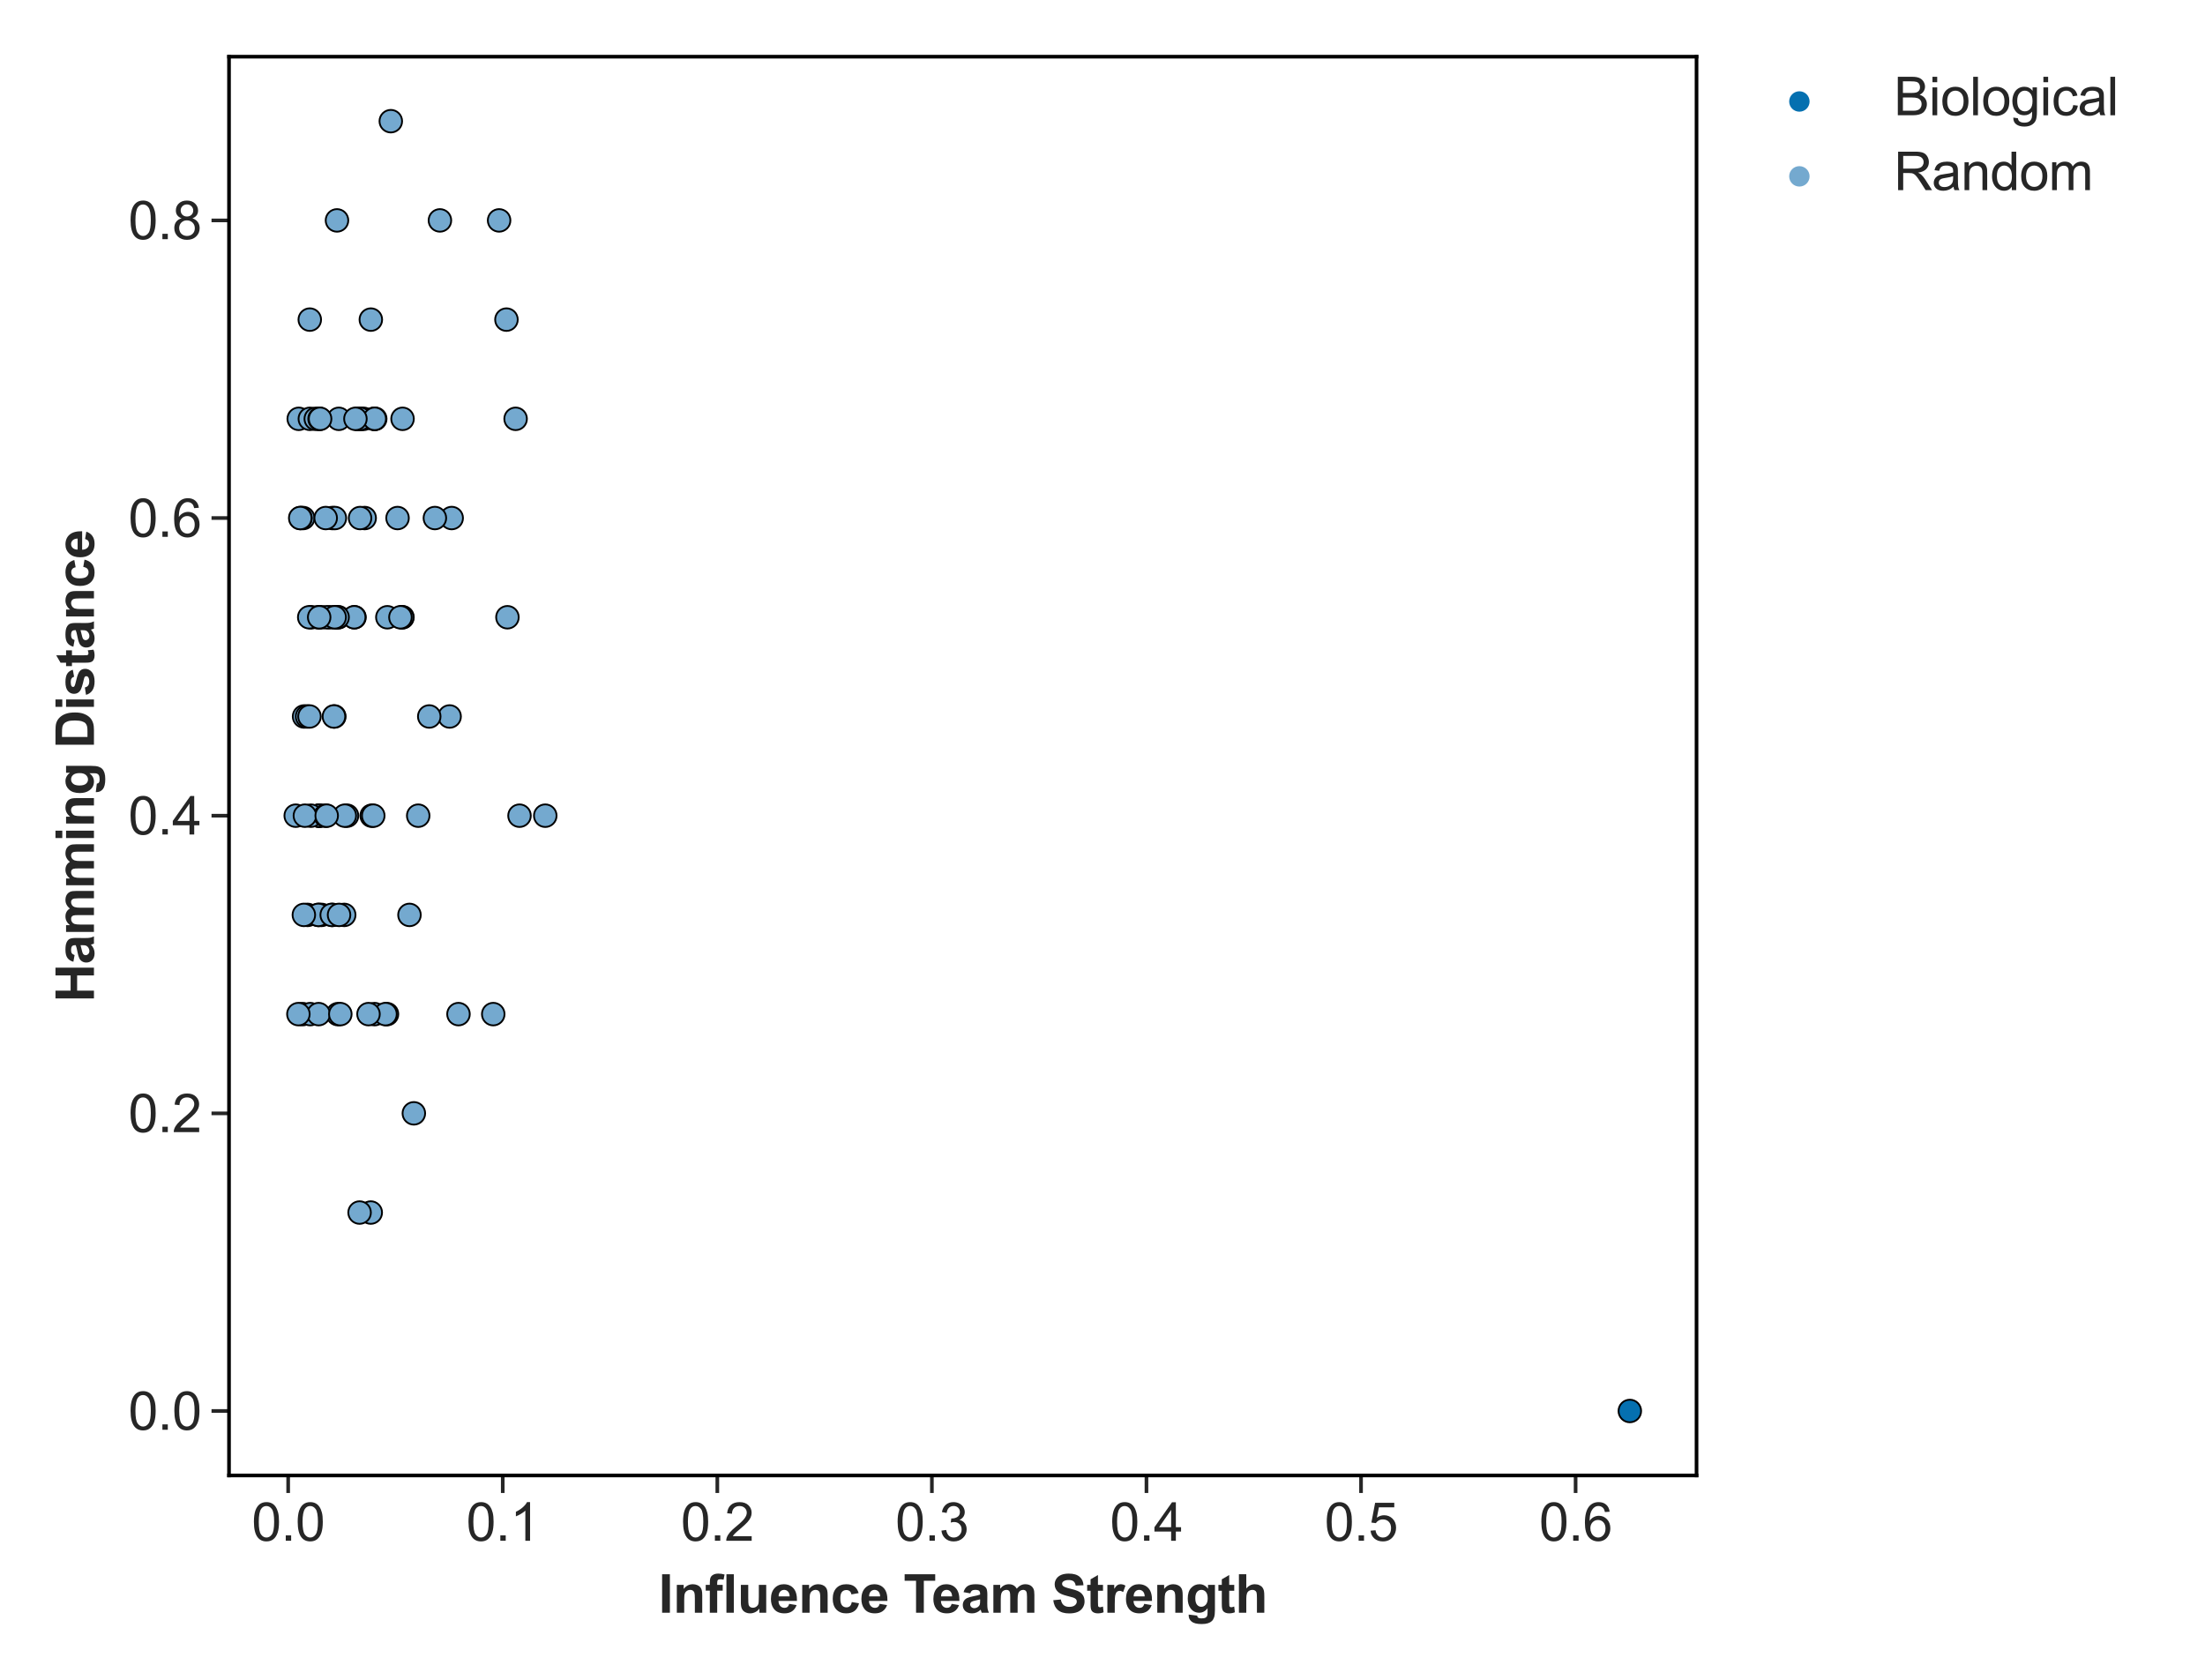 <?xml version="1.0" encoding="utf-8" standalone="no"?>
<!DOCTYPE svg PUBLIC "-//W3C//DTD SVG 1.1//EN"
  "http://www.w3.org/Graphics/SVG/1.1/DTD/svg11.dtd">
<svg xmlns:xlink="http://www.w3.org/1999/xlink" width="756pt" height="576pt" viewBox="0 0 756 576" xmlns="http://www.w3.org/2000/svg" version="1.1">
 <defs>
  <style type="text/css">*{stroke-linejoin: round; stroke-linecap: butt}</style>
 </defs>
 <g id="figure_1">
  <g id="patch_1">
   <path d="M 0 576 
L 756 576 
L 756 0 
L 0 0 
z
" style="fill: #ffffff"/>
  </g>
  <g id="axes_1">
   <g id="patch_2">
    <path d="M 78.52 505.94 
L 581.669 505.94 
L 581.669 19.44 
L 78.52 19.44 
z
" style="fill: #ffffff"/>
   </g>
   <g id="matplotlib.axis_1">
    <g id="xtick_1">
     <g id="line2d_1">
      <defs>
       <path id="mc5c3b933e1" d="M 0 0 
L 0 6 
" style="stroke: #262626; stroke-width: 1.25"/>
      </defs>
      <g>
       <use xlink:href="#mc5c3b933e1" x="98.801" y="505.94" style="fill: #262626; stroke: #262626; stroke-width: 1.25"/>
      </g>
     </g>
     <g id="text_1">
      <!-- 0.0 -->
      <g style="fill: #262626" transform="translate(86.291 528.324) scale(0.18 -0.18)">
       <defs>
        <path id="ArialMT-30" d="M 266 2259 
Q 266 3072 433 3567 
Q 600 4063 929 4331 
Q 1259 4600 1759 4600 
Q 2128 4600 2406 4451 
Q 2684 4303 2865 4023 
Q 3047 3744 3150 3342 
Q 3253 2941 3253 2259 
Q 3253 1453 3087 958 
Q 2922 463 2592 192 
Q 2263 -78 1759 -78 
Q 1097 -78 719 397 
Q 266 969 266 2259 
z
M 844 2259 
Q 844 1131 1108 757 
Q 1372 384 1759 384 
Q 2147 384 2411 759 
Q 2675 1134 2675 2259 
Q 2675 3391 2411 3762 
Q 2147 4134 1753 4134 
Q 1366 4134 1134 3806 
Q 844 3388 844 2259 
z
" transform="scale(0.016)"/>
        <path id="ArialMT-2e" d="M 581 0 
L 581 641 
L 1222 641 
L 1222 0 
L 581 0 
z
" transform="scale(0.016)"/>
       </defs>
       <use xlink:href="#ArialMT-30"/>
       <use xlink:href="#ArialMT-2e" x="55.615"/>
       <use xlink:href="#ArialMT-30" x="83.398"/>
      </g>
     </g>
    </g>
    <g id="xtick_2">
     <g id="line2d_2">
      <g>
       <use xlink:href="#mc5c3b933e1" x="172.369" y="505.94" style="fill: #262626; stroke: #262626; stroke-width: 1.25"/>
      </g>
     </g>
     <g id="text_2">
      <!-- 0.1 -->
      <g style="fill: #262626" transform="translate(159.859 528.324) scale(0.18 -0.18)">
       <defs>
        <path id="ArialMT-31" d="M 2384 0 
L 1822 0 
L 1822 3584 
Q 1619 3391 1289 3197 
Q 959 3003 697 2906 
L 697 3450 
Q 1169 3672 1522 3987 
Q 1875 4303 2022 4600 
L 2384 4600 
L 2384 0 
z
" transform="scale(0.016)"/>
       </defs>
       <use xlink:href="#ArialMT-30"/>
       <use xlink:href="#ArialMT-2e" x="55.615"/>
       <use xlink:href="#ArialMT-31" x="83.398"/>
      </g>
     </g>
    </g>
    <g id="xtick_3">
     <g id="line2d_3">
      <g>
       <use xlink:href="#mc5c3b933e1" x="245.937" y="505.94" style="fill: #262626; stroke: #262626; stroke-width: 1.25"/>
      </g>
     </g>
     <g id="text_3">
      <!-- 0.2 -->
      <g style="fill: #262626" transform="translate(233.427 528.324) scale(0.18 -0.18)">
       <defs>
        <path id="ArialMT-32" d="M 3222 541 
L 3222 0 
L 194 0 
Q 188 203 259 391 
Q 375 700 629 1000 
Q 884 1300 1366 1694 
Q 2113 2306 2375 2664 
Q 2638 3022 2638 3341 
Q 2638 3675 2398 3904 
Q 2159 4134 1775 4134 
Q 1369 4134 1125 3890 
Q 881 3647 878 3216 
L 300 3275 
Q 359 3922 746 4261 
Q 1134 4600 1788 4600 
Q 2447 4600 2831 4234 
Q 3216 3869 3216 3328 
Q 3216 3053 3103 2787 
Q 2991 2522 2730 2228 
Q 2469 1934 1863 1422 
Q 1356 997 1212 845 
Q 1069 694 975 541 
L 3222 541 
z
" transform="scale(0.016)"/>
       </defs>
       <use xlink:href="#ArialMT-30"/>
       <use xlink:href="#ArialMT-2e" x="55.615"/>
       <use xlink:href="#ArialMT-32" x="83.398"/>
      </g>
     </g>
    </g>
    <g id="xtick_4">
     <g id="line2d_4">
      <g>
       <use xlink:href="#mc5c3b933e1" x="319.504" y="505.94" style="fill: #262626; stroke: #262626; stroke-width: 1.25"/>
      </g>
     </g>
     <g id="text_4">
      <!-- 0.3 -->
      <g style="fill: #262626" transform="translate(306.994 528.324) scale(0.18 -0.18)">
       <defs>
        <path id="ArialMT-33" d="M 269 1209 
L 831 1284 
Q 928 806 1161 595 
Q 1394 384 1728 384 
Q 2125 384 2398 659 
Q 2672 934 2672 1341 
Q 2672 1728 2419 1979 
Q 2166 2231 1775 2231 
Q 1616 2231 1378 2169 
L 1441 2663 
Q 1497 2656 1531 2656 
Q 1891 2656 2178 2843 
Q 2466 3031 2466 3422 
Q 2466 3731 2256 3934 
Q 2047 4138 1716 4138 
Q 1388 4138 1169 3931 
Q 950 3725 888 3313 
L 325 3413 
Q 428 3978 793 4289 
Q 1159 4600 1703 4600 
Q 2078 4600 2393 4439 
Q 2709 4278 2876 4000 
Q 3044 3722 3044 3409 
Q 3044 3113 2884 2869 
Q 2725 2625 2413 2481 
Q 2819 2388 3044 2092 
Q 3269 1797 3269 1353 
Q 3269 753 2831 336 
Q 2394 -81 1725 -81 
Q 1122 -81 723 278 
Q 325 638 269 1209 
z
" transform="scale(0.016)"/>
       </defs>
       <use xlink:href="#ArialMT-30"/>
       <use xlink:href="#ArialMT-2e" x="55.615"/>
       <use xlink:href="#ArialMT-33" x="83.398"/>
      </g>
     </g>
    </g>
    <g id="xtick_5">
     <g id="line2d_5">
      <g>
       <use xlink:href="#mc5c3b933e1" x="393.072" y="505.94" style="fill: #262626; stroke: #262626; stroke-width: 1.25"/>
      </g>
     </g>
     <g id="text_5">
      <!-- 0.4 -->
      <g style="fill: #262626" transform="translate(380.562 528.324) scale(0.18 -0.18)">
       <defs>
        <path id="ArialMT-34" d="M 2069 0 
L 2069 1097 
L 81 1097 
L 81 1613 
L 2172 4581 
L 2631 4581 
L 2631 1613 
L 3250 1613 
L 3250 1097 
L 2631 1097 
L 2631 0 
L 2069 0 
z
M 2069 1613 
L 2069 3678 
L 634 1613 
L 2069 1613 
z
" transform="scale(0.016)"/>
       </defs>
       <use xlink:href="#ArialMT-30"/>
       <use xlink:href="#ArialMT-2e" x="55.615"/>
       <use xlink:href="#ArialMT-34" x="83.398"/>
      </g>
     </g>
    </g>
    <g id="xtick_6">
     <g id="line2d_6">
      <g>
       <use xlink:href="#mc5c3b933e1" x="466.64" y="505.94" style="fill: #262626; stroke: #262626; stroke-width: 1.25"/>
      </g>
     </g>
     <g id="text_6">
      <!-- 0.5 -->
      <g style="fill: #262626" transform="translate(454.13 528.324) scale(0.18 -0.18)">
       <defs>
        <path id="ArialMT-35" d="M 266 1200 
L 856 1250 
Q 922 819 1161 601 
Q 1400 384 1738 384 
Q 2144 384 2425 690 
Q 2706 997 2706 1503 
Q 2706 1984 2436 2262 
Q 2166 2541 1728 2541 
Q 1456 2541 1237 2417 
Q 1019 2294 894 2097 
L 366 2166 
L 809 4519 
L 3088 4519 
L 3088 3981 
L 1259 3981 
L 1013 2750 
Q 1425 3038 1878 3038 
Q 2478 3038 2890 2622 
Q 3303 2206 3303 1553 
Q 3303 931 2941 478 
Q 2500 -78 1738 -78 
Q 1113 -78 717 272 
Q 322 622 266 1200 
z
" transform="scale(0.016)"/>
       </defs>
       <use xlink:href="#ArialMT-30"/>
       <use xlink:href="#ArialMT-2e" x="55.615"/>
       <use xlink:href="#ArialMT-35" x="83.398"/>
      </g>
     </g>
    </g>
    <g id="xtick_7">
     <g id="line2d_7">
      <g>
       <use xlink:href="#mc5c3b933e1" x="540.207" y="505.94" style="fill: #262626; stroke: #262626; stroke-width: 1.25"/>
      </g>
     </g>
     <g id="text_7">
      <!-- 0.6 -->
      <g style="fill: #262626" transform="translate(527.697 528.324) scale(0.18 -0.18)">
       <defs>
        <path id="ArialMT-36" d="M 3184 3459 
L 2625 3416 
Q 2550 3747 2413 3897 
Q 2184 4138 1850 4138 
Q 1581 4138 1378 3988 
Q 1113 3794 959 3422 
Q 806 3050 800 2363 
Q 1003 2672 1297 2822 
Q 1591 2972 1913 2972 
Q 2475 2972 2870 2558 
Q 3266 2144 3266 1488 
Q 3266 1056 3080 686 
Q 2894 316 2569 119 
Q 2244 -78 1831 -78 
Q 1128 -78 684 439 
Q 241 956 241 2144 
Q 241 3472 731 4075 
Q 1159 4600 1884 4600 
Q 2425 4600 2770 4297 
Q 3116 3994 3184 3459 
z
M 888 1484 
Q 888 1194 1011 928 
Q 1134 663 1356 523 
Q 1578 384 1822 384 
Q 2178 384 2434 671 
Q 2691 959 2691 1453 
Q 2691 1928 2437 2201 
Q 2184 2475 1800 2475 
Q 1419 2475 1153 2201 
Q 888 1928 888 1484 
z
" transform="scale(0.016)"/>
       </defs>
       <use xlink:href="#ArialMT-30"/>
       <use xlink:href="#ArialMT-2e" x="55.615"/>
       <use xlink:href="#ArialMT-36" x="83.398"/>
      </g>
     </g>
    </g>
    <g id="text_8">
     <!-- Influence Team Strength -->
     <g style="fill: #262626" transform="translate(225.749 553.005) scale(0.18 -0.18)">
      <defs>
       <path id="Arial-BoldMT-49" d="M 438 0 
L 438 4581 
L 1363 4581 
L 1363 0 
L 438 0 
z
" transform="scale(0.016)"/>
       <path id="Arial-BoldMT-6e" d="M 3478 0 
L 2600 0 
L 2600 1694 
Q 2600 2231 2544 2389 
Q 2488 2547 2361 2634 
Q 2234 2722 2056 2722 
Q 1828 2722 1647 2597 
Q 1466 2472 1398 2265 
Q 1331 2059 1331 1503 
L 1331 0 
L 453 0 
L 453 3319 
L 1269 3319 
L 1269 2831 
Q 1703 3394 2363 3394 
Q 2653 3394 2893 3289 
Q 3134 3184 3257 3021 
Q 3381 2859 3429 2653 
Q 3478 2447 3478 2063 
L 3478 0 
z
" transform="scale(0.016)"/>
       <path id="Arial-BoldMT-66" d="M 75 3319 
L 563 3319 
L 563 3569 
Q 563 3988 652 4194 
Q 741 4400 980 4529 
Q 1219 4659 1584 4659 
Q 1959 4659 2319 4547 
L 2200 3934 
Q 1991 3984 1797 3984 
Q 1606 3984 1523 3895 
Q 1441 3806 1441 3553 
L 1441 3319 
L 2097 3319 
L 2097 2628 
L 1441 2628 
L 1441 0 
L 563 0 
L 563 2628 
L 75 2628 
L 75 3319 
z
" transform="scale(0.016)"/>
       <path id="Arial-BoldMT-6c" d="M 459 0 
L 459 4581 
L 1338 4581 
L 1338 0 
L 459 0 
z
" transform="scale(0.016)"/>
       <path id="Arial-BoldMT-75" d="M 2644 0 
L 2644 497 
Q 2463 231 2167 78 
Q 1872 -75 1544 -75 
Q 1209 -75 943 72 
Q 678 219 559 484 
Q 441 750 441 1219 
L 441 3319 
L 1319 3319 
L 1319 1794 
Q 1319 1094 1367 936 
Q 1416 778 1544 686 
Q 1672 594 1869 594 
Q 2094 594 2272 717 
Q 2450 841 2515 1023 
Q 2581 1206 2581 1919 
L 2581 3319 
L 3459 3319 
L 3459 0 
L 2644 0 
z
" transform="scale(0.016)"/>
       <path id="Arial-BoldMT-65" d="M 2381 1056 
L 3256 909 
Q 3088 428 2723 176 
Q 2359 -75 1813 -75 
Q 947 -75 531 491 
Q 203 944 203 1634 
Q 203 2459 634 2926 
Q 1066 3394 1725 3394 
Q 2466 3394 2894 2905 
Q 3322 2416 3303 1406 
L 1103 1406 
Q 1113 1016 1316 798 
Q 1519 581 1822 581 
Q 2028 581 2168 693 
Q 2309 806 2381 1056 
z
M 2431 1944 
Q 2422 2325 2234 2523 
Q 2047 2722 1778 2722 
Q 1491 2722 1303 2513 
Q 1116 2303 1119 1944 
L 2431 1944 
z
" transform="scale(0.016)"/>
       <path id="Arial-BoldMT-63" d="M 3353 2338 
L 2488 2181 
Q 2444 2441 2289 2572 
Q 2134 2703 1888 2703 
Q 1559 2703 1364 2476 
Q 1169 2250 1169 1719 
Q 1169 1128 1367 884 
Q 1566 641 1900 641 
Q 2150 641 2309 783 
Q 2469 925 2534 1272 
L 3397 1125 
Q 3263 531 2881 228 
Q 2500 -75 1859 -75 
Q 1131 -75 698 384 
Q 266 844 266 1656 
Q 266 2478 700 2936 
Q 1134 3394 1875 3394 
Q 2481 3394 2839 3133 
Q 3197 2872 3353 2338 
z
" transform="scale(0.016)"/>
       <path id="Arial-BoldMT-20" transform="scale(0.016)"/>
       <path id="Arial-BoldMT-54" d="M 1497 0 
L 1497 3806 
L 138 3806 
L 138 4581 
L 3778 4581 
L 3778 3806 
L 2422 3806 
L 2422 0 
L 1497 0 
z
" transform="scale(0.016)"/>
       <path id="Arial-BoldMT-61" d="M 1116 2306 
L 319 2450 
Q 453 2931 781 3162 
Q 1109 3394 1756 3394 
Q 2344 3394 2631 3255 
Q 2919 3116 3036 2902 
Q 3153 2688 3153 2116 
L 3144 1091 
Q 3144 653 3186 445 
Q 3228 238 3344 0 
L 2475 0 
Q 2441 88 2391 259 
Q 2369 338 2359 363 
Q 2134 144 1878 34 
Q 1622 -75 1331 -75 
Q 819 -75 523 203 
Q 228 481 228 906 
Q 228 1188 362 1408 
Q 497 1628 739 1745 
Q 981 1863 1438 1950 
Q 2053 2066 2291 2166 
L 2291 2253 
Q 2291 2506 2166 2614 
Q 2041 2722 1694 2722 
Q 1459 2722 1328 2630 
Q 1197 2538 1116 2306 
z
M 2291 1594 
Q 2122 1538 1756 1459 
Q 1391 1381 1278 1306 
Q 1106 1184 1106 997 
Q 1106 813 1243 678 
Q 1381 544 1594 544 
Q 1831 544 2047 700 
Q 2206 819 2256 991 
Q 2291 1103 2291 1419 
L 2291 1594 
z
" transform="scale(0.016)"/>
       <path id="Arial-BoldMT-6d" d="M 394 3319 
L 1203 3319 
L 1203 2866 
Q 1638 3394 2238 3394 
Q 2556 3394 2790 3262 
Q 3025 3131 3175 2866 
Q 3394 3131 3647 3262 
Q 3900 3394 4188 3394 
Q 4553 3394 4806 3245 
Q 5059 3097 5184 2809 
Q 5275 2597 5275 2122 
L 5275 0 
L 4397 0 
L 4397 1897 
Q 4397 2391 4306 2534 
Q 4184 2722 3931 2722 
Q 3747 2722 3584 2609 
Q 3422 2497 3350 2280 
Q 3278 2063 3278 1594 
L 3278 0 
L 2400 0 
L 2400 1819 
Q 2400 2303 2353 2443 
Q 2306 2584 2207 2653 
Q 2109 2722 1941 2722 
Q 1738 2722 1575 2612 
Q 1413 2503 1342 2297 
Q 1272 2091 1272 1613 
L 1272 0 
L 394 0 
L 394 3319 
z
" transform="scale(0.016)"/>
       <path id="Arial-BoldMT-53" d="M 231 1491 
L 1131 1578 
Q 1213 1125 1461 912 
Q 1709 700 2131 700 
Q 2578 700 2804 889 
Q 3031 1078 3031 1331 
Q 3031 1494 2936 1608 
Q 2841 1722 2603 1806 
Q 2441 1863 1863 2006 
Q 1119 2191 819 2459 
Q 397 2838 397 3381 
Q 397 3731 595 4036 
Q 794 4341 1167 4500 
Q 1541 4659 2069 4659 
Q 2931 4659 3367 4281 
Q 3803 3903 3825 3272 
L 2900 3231 
Q 2841 3584 2645 3739 
Q 2450 3894 2059 3894 
Q 1656 3894 1428 3728 
Q 1281 3622 1281 3444 
Q 1281 3281 1419 3166 
Q 1594 3019 2269 2859 
Q 2944 2700 3267 2529 
Q 3591 2359 3773 2064 
Q 3956 1769 3956 1334 
Q 3956 941 3737 597 
Q 3519 253 3119 86 
Q 2719 -81 2122 -81 
Q 1253 -81 787 320 
Q 322 722 231 1491 
z
" transform="scale(0.016)"/>
       <path id="Arial-BoldMT-74" d="M 1981 3319 
L 1981 2619 
L 1381 2619 
L 1381 1281 
Q 1381 875 1398 808 
Q 1416 741 1477 697 
Q 1538 653 1625 653 
Q 1747 653 1978 738 
L 2053 56 
Q 1747 -75 1359 -75 
Q 1122 -75 931 4 
Q 741 84 652 211 
Q 563 338 528 553 
Q 500 706 500 1172 
L 500 2619 
L 97 2619 
L 97 3319 
L 500 3319 
L 500 3978 
L 1381 4491 
L 1381 3319 
L 1981 3319 
z
" transform="scale(0.016)"/>
       <path id="Arial-BoldMT-72" d="M 1300 0 
L 422 0 
L 422 3319 
L 1238 3319 
L 1238 2847 
Q 1447 3181 1614 3287 
Q 1781 3394 1994 3394 
Q 2294 3394 2572 3228 
L 2300 2463 
Q 2078 2606 1888 2606 
Q 1703 2606 1575 2504 
Q 1447 2403 1373 2137 
Q 1300 1872 1300 1025 
L 1300 0 
z
" transform="scale(0.016)"/>
       <path id="Arial-BoldMT-67" d="M 378 -219 
L 1381 -341 
Q 1406 -516 1497 -581 
Q 1622 -675 1891 -675 
Q 2234 -675 2406 -572 
Q 2522 -503 2581 -350 
Q 2622 -241 2622 53 
L 2622 538 
Q 2228 0 1628 0 
Q 959 0 569 566 
Q 263 1013 263 1678 
Q 263 2513 664 2953 
Q 1066 3394 1663 3394 
Q 2278 3394 2678 2853 
L 2678 3319 
L 3500 3319 
L 3500 341 
Q 3500 -247 3403 -537 
Q 3306 -828 3131 -993 
Q 2956 -1159 2664 -1253 
Q 2372 -1347 1925 -1347 
Q 1081 -1347 728 -1058 
Q 375 -769 375 -325 
Q 375 -281 378 -219 
z
M 1163 1728 
Q 1163 1200 1367 954 
Q 1572 709 1872 709 
Q 2194 709 2416 961 
Q 2638 1213 2638 1706 
Q 2638 2222 2425 2472 
Q 2213 2722 1888 2722 
Q 1572 2722 1367 2476 
Q 1163 2231 1163 1728 
z
" transform="scale(0.016)"/>
       <path id="Arial-BoldMT-68" d="M 1334 4581 
L 1334 2897 
Q 1759 3394 2350 3394 
Q 2653 3394 2897 3281 
Q 3141 3169 3264 2994 
Q 3388 2819 3433 2606 
Q 3478 2394 3478 1947 
L 3478 0 
L 2600 0 
L 2600 1753 
Q 2600 2275 2550 2415 
Q 2500 2556 2373 2639 
Q 2247 2722 2056 2722 
Q 1838 2722 1666 2615 
Q 1494 2509 1414 2295 
Q 1334 2081 1334 1663 
L 1334 0 
L 456 0 
L 456 4581 
L 1334 4581 
z
" transform="scale(0.016)"/>
      </defs>
      <use xlink:href="#Arial-BoldMT-49"/>
      <use xlink:href="#Arial-BoldMT-6e" x="27.783"/>
      <use xlink:href="#Arial-BoldMT-66" x="88.867"/>
      <use xlink:href="#Arial-BoldMT-6c" x="122.168"/>
      <use xlink:href="#Arial-BoldMT-75" x="149.951"/>
      <use xlink:href="#Arial-BoldMT-65" x="211.035"/>
      <use xlink:href="#Arial-BoldMT-6e" x="266.65"/>
      <use xlink:href="#Arial-BoldMT-63" x="327.734"/>
      <use xlink:href="#Arial-BoldMT-65" x="383.35"/>
      <use xlink:href="#Arial-BoldMT-20" x="438.965"/>
      <use xlink:href="#Arial-BoldMT-54" x="466.748"/>
      <use xlink:href="#Arial-BoldMT-65" x="520.457"/>
      <use xlink:href="#Arial-BoldMT-61" x="576.072"/>
      <use xlink:href="#Arial-BoldMT-6d" x="631.688"/>
      <use xlink:href="#Arial-BoldMT-20" x="720.604"/>
      <use xlink:href="#Arial-BoldMT-53" x="748.387"/>
      <use xlink:href="#Arial-BoldMT-74" x="815.086"/>
      <use xlink:href="#Arial-BoldMT-72" x="848.387"/>
      <use xlink:href="#Arial-BoldMT-65" x="887.303"/>
      <use xlink:href="#Arial-BoldMT-6e" x="942.918"/>
      <use xlink:href="#Arial-BoldMT-67" x="1004.002"/>
      <use xlink:href="#Arial-BoldMT-74" x="1065.086"/>
      <use xlink:href="#Arial-BoldMT-68" x="1098.387"/>
     </g>
    </g>
   </g>
   <g id="matplotlib.axis_2">
    <g id="ytick_1">
     <g id="line2d_8">
      <defs>
       <path id="md17a5a8f9d" d="M 0 0 
L -6 0 
" style="stroke: #262626; stroke-width: 1.25"/>
      </defs>
      <g>
       <use xlink:href="#md17a5a8f9d" x="78.52" y="483.826" style="fill: #262626; stroke: #262626; stroke-width: 1.25"/>
      </g>
     </g>
     <g id="text_9">
      <!-- 0.0 -->
      <g style="fill: #262626" transform="translate(44 490.268) scale(0.18 -0.18)">
       <use xlink:href="#ArialMT-30"/>
       <use xlink:href="#ArialMT-2e" x="55.615"/>
       <use xlink:href="#ArialMT-30" x="83.398"/>
      </g>
     </g>
    </g>
    <g id="ytick_2">
     <g id="line2d_9">
      <g>
       <use xlink:href="#md17a5a8f9d" x="78.52" y="381.763" style="fill: #262626; stroke: #262626; stroke-width: 1.25"/>
      </g>
     </g>
     <g id="text_10">
      <!-- 0.2 -->
      <g style="fill: #262626" transform="translate(44 388.205) scale(0.18 -0.18)">
       <use xlink:href="#ArialMT-30"/>
       <use xlink:href="#ArialMT-2e" x="55.615"/>
       <use xlink:href="#ArialMT-32" x="83.398"/>
      </g>
     </g>
    </g>
    <g id="ytick_3">
     <g id="line2d_10">
      <g>
       <use xlink:href="#md17a5a8f9d" x="78.52" y="279.7" style="fill: #262626; stroke: #262626; stroke-width: 1.25"/>
      </g>
     </g>
     <g id="text_11">
      <!-- 0.4 -->
      <g style="fill: #262626" transform="translate(44 286.143) scale(0.18 -0.18)">
       <use xlink:href="#ArialMT-30"/>
       <use xlink:href="#ArialMT-2e" x="55.615"/>
       <use xlink:href="#ArialMT-34" x="83.398"/>
      </g>
     </g>
    </g>
    <g id="ytick_4">
     <g id="line2d_11">
      <g>
       <use xlink:href="#md17a5a8f9d" x="78.52" y="177.638" style="fill: #262626; stroke: #262626; stroke-width: 1.25"/>
      </g>
     </g>
     <g id="text_12">
      <!-- 0.6 -->
      <g style="fill: #262626" transform="translate(44 184.08) scale(0.18 -0.18)">
       <use xlink:href="#ArialMT-30"/>
       <use xlink:href="#ArialMT-2e" x="55.615"/>
       <use xlink:href="#ArialMT-36" x="83.398"/>
      </g>
     </g>
    </g>
    <g id="ytick_5">
     <g id="line2d_12">
      <g>
       <use xlink:href="#md17a5a8f9d" x="78.52" y="75.575" style="fill: #262626; stroke: #262626; stroke-width: 1.25"/>
      </g>
     </g>
     <g id="text_13">
      <!-- 0.8 -->
      <g style="fill: #262626" transform="translate(44 82.017) scale(0.18 -0.18)">
       <defs>
        <path id="ArialMT-38" d="M 1131 2484 
Q 781 2613 612 2850 
Q 444 3088 444 3419 
Q 444 3919 803 4259 
Q 1163 4600 1759 4600 
Q 2359 4600 2725 4251 
Q 3091 3903 3091 3403 
Q 3091 3084 2923 2848 
Q 2756 2613 2416 2484 
Q 2838 2347 3058 2040 
Q 3278 1734 3278 1309 
Q 3278 722 2862 322 
Q 2447 -78 1769 -78 
Q 1091 -78 675 323 
Q 259 725 259 1325 
Q 259 1772 486 2073 
Q 713 2375 1131 2484 
z
M 1019 3438 
Q 1019 3113 1228 2906 
Q 1438 2700 1772 2700 
Q 2097 2700 2305 2904 
Q 2513 3109 2513 3406 
Q 2513 3716 2298 3927 
Q 2084 4138 1766 4138 
Q 1444 4138 1231 3931 
Q 1019 3725 1019 3438 
z
M 838 1322 
Q 838 1081 952 856 
Q 1066 631 1291 507 
Q 1516 384 1775 384 
Q 2178 384 2440 643 
Q 2703 903 2703 1303 
Q 2703 1709 2433 1975 
Q 2163 2241 1756 2241 
Q 1359 2241 1098 1978 
Q 838 1716 838 1322 
z
" transform="scale(0.016)"/>
       </defs>
       <use xlink:href="#ArialMT-30"/>
       <use xlink:href="#ArialMT-2e" x="55.615"/>
       <use xlink:href="#ArialMT-38" x="83.398"/>
      </g>
     </g>
    </g>
    <g id="text_14">
     <!-- Hamming Distance -->
     <g style="fill: #262626" transform="translate(32.212 343.708) rotate(-90) scale(0.18 -0.18)">
      <defs>
       <path id="Arial-BoldMT-48" d="M 469 0 
L 469 4581 
L 1394 4581 
L 1394 2778 
L 3206 2778 
L 3206 4581 
L 4131 4581 
L 4131 0 
L 3206 0 
L 3206 2003 
L 1394 2003 
L 1394 0 
L 469 0 
z
" transform="scale(0.016)"/>
       <path id="Arial-BoldMT-69" d="M 459 3769 
L 459 4581 
L 1338 4581 
L 1338 3769 
L 459 3769 
z
M 459 0 
L 459 3319 
L 1338 3319 
L 1338 0 
L 459 0 
z
" transform="scale(0.016)"/>
       <path id="Arial-BoldMT-44" d="M 463 4581 
L 2153 4581 
Q 2725 4581 3025 4494 
Q 3428 4375 3715 4072 
Q 4003 3769 4153 3330 
Q 4303 2891 4303 2247 
Q 4303 1681 4163 1272 
Q 3991 772 3672 463 
Q 3431 228 3022 97 
Q 2716 0 2203 0 
L 463 0 
L 463 4581 
z
M 1388 3806 
L 1388 772 
L 2078 772 
Q 2466 772 2638 816 
Q 2863 872 3011 1006 
Q 3159 1141 3253 1448 
Q 3347 1756 3347 2288 
Q 3347 2819 3253 3103 
Q 3159 3388 2990 3547 
Q 2822 3706 2563 3763 
Q 2369 3806 1803 3806 
L 1388 3806 
z
" transform="scale(0.016)"/>
       <path id="Arial-BoldMT-73" d="M 150 947 
L 1031 1081 
Q 1088 825 1259 692 
Q 1431 559 1741 559 
Q 2081 559 2253 684 
Q 2369 772 2369 919 
Q 2369 1019 2306 1084 
Q 2241 1147 2013 1200 
Q 950 1434 666 1628 
Q 272 1897 272 2375 
Q 272 2806 612 3100 
Q 953 3394 1669 3394 
Q 2350 3394 2681 3172 
Q 3013 2950 3138 2516 
L 2309 2363 
Q 2256 2556 2107 2659 
Q 1959 2763 1684 2763 
Q 1338 2763 1188 2666 
Q 1088 2597 1088 2488 
Q 1088 2394 1175 2328 
Q 1294 2241 1995 2081 
Q 2697 1922 2975 1691 
Q 3250 1456 3250 1038 
Q 3250 581 2869 253 
Q 2488 -75 1741 -75 
Q 1063 -75 667 200 
Q 272 475 150 947 
z
" transform="scale(0.016)"/>
      </defs>
      <use xlink:href="#Arial-BoldMT-48"/>
      <use xlink:href="#Arial-BoldMT-61" x="72.217"/>
      <use xlink:href="#Arial-BoldMT-6d" x="127.832"/>
      <use xlink:href="#Arial-BoldMT-6d" x="216.748"/>
      <use xlink:href="#Arial-BoldMT-69" x="305.664"/>
      <use xlink:href="#Arial-BoldMT-6e" x="333.447"/>
      <use xlink:href="#Arial-BoldMT-67" x="394.531"/>
      <use xlink:href="#Arial-BoldMT-20" x="455.615"/>
      <use xlink:href="#Arial-BoldMT-44" x="483.398"/>
      <use xlink:href="#Arial-BoldMT-69" x="555.615"/>
      <use xlink:href="#Arial-BoldMT-73" x="583.398"/>
      <use xlink:href="#Arial-BoldMT-74" x="639.014"/>
      <use xlink:href="#Arial-BoldMT-61" x="672.314"/>
      <use xlink:href="#Arial-BoldMT-6e" x="727.93"/>
      <use xlink:href="#Arial-BoldMT-63" x="789.014"/>
      <use xlink:href="#Arial-BoldMT-65" x="844.629"/>
     </g>
    </g>
   </g>
   <g id="PathCollection_1">
    <defs>
     <path id="C0_0_aa58e47de7" d="M 0 3.873 
C 1.027 3.873 2.012 3.465 2.739 2.739 
C 3.465 2.012 3.873 1.027 3.873 -0 
C 3.873 -1.027 3.465 -2.012 2.739 -2.739 
C 2.012 -3.465 1.027 -3.873 0 -3.873 
C -1.027 -3.873 -2.012 -3.465 -2.739 -2.739 
C -3.465 -2.012 -3.873 -1.027 -3.873 0 
C -3.873 1.027 -3.465 2.012 -2.739 2.739 
C -2.012 3.465 -1.027 3.873 0 3.873 
z
"/>
    </defs>
    <g clip-path="url(#p44a304eb16)">
     <use xlink:href="#C0_0_aa58e47de7" x="558.799" y="483.826" style="fill: #0570b0; stroke: #000000; stroke-width: 0.62"/>
    </g>
    <g clip-path="url(#p44a304eb16)">
     <use xlink:href="#C0_0_aa58e47de7" x="105.463" y="313.721" style="fill: #74a9cf; stroke: #000000; stroke-width: 0.62"/>
    </g>
    <g clip-path="url(#p44a304eb16)">
     <use xlink:href="#C0_0_aa58e47de7" x="123.769" y="143.617" style="fill: #74a9cf; stroke: #000000; stroke-width: 0.62"/>
    </g>
    <g clip-path="url(#p44a304eb16)">
     <use xlink:href="#C0_0_aa58e47de7" x="171.122" y="75.575" style="fill: #74a9cf; stroke: #000000; stroke-width: 0.62"/>
    </g>
    <g clip-path="url(#p44a304eb16)">
     <use xlink:href="#C0_0_aa58e47de7" x="127.114" y="415.784" style="fill: #74a9cf; stroke: #000000; stroke-width: 0.62"/>
    </g>
    <g clip-path="url(#p44a304eb16)">
     <use xlink:href="#C0_0_aa58e47de7" x="118.014" y="313.721" style="fill: #74a9cf; stroke: #000000; stroke-width: 0.62"/>
    </g>
    <g clip-path="url(#p44a304eb16)">
     <use xlink:href="#C0_0_aa58e47de7" x="176.782" y="143.617" style="fill: #74a9cf; stroke: #000000; stroke-width: 0.62"/>
    </g>
    <g clip-path="url(#p44a304eb16)">
     <use xlink:href="#C0_0_aa58e47de7" x="110.158" y="211.659" style="fill: #74a9cf; stroke: #000000; stroke-width: 0.62"/>
    </g>
    <g clip-path="url(#p44a304eb16)">
     <use xlink:href="#C0_0_aa58e47de7" x="115.539" y="75.575" style="fill: #74a9cf; stroke: #000000; stroke-width: 0.62"/>
    </g>
    <g clip-path="url(#p44a304eb16)">
     <use xlink:href="#C0_0_aa58e47de7" x="123.286" y="415.784" style="fill: #74a9cf; stroke: #000000; stroke-width: 0.62"/>
    </g>
    <g clip-path="url(#p44a304eb16)">
     <use xlink:href="#C0_0_aa58e47de7" x="114.636" y="245.68" style="fill: #74a9cf; stroke: #000000; stroke-width: 0.62"/>
    </g>
    <g clip-path="url(#p44a304eb16)">
     <use xlink:href="#C0_0_aa58e47de7" x="103.942" y="177.638" style="fill: #74a9cf; stroke: #000000; stroke-width: 0.62"/>
    </g>
    <g clip-path="url(#p44a304eb16)">
     <use xlink:href="#C0_0_aa58e47de7" x="128.416" y="347.742" style="fill: #74a9cf; stroke: #000000; stroke-width: 0.62"/>
    </g>
    <g clip-path="url(#p44a304eb16)">
     <use xlink:href="#C0_0_aa58e47de7" x="113.212" y="211.659" style="fill: #74a9cf; stroke: #000000; stroke-width: 0.62"/>
    </g>
    <g clip-path="url(#p44a304eb16)">
     <use xlink:href="#C0_0_aa58e47de7" x="113.997" y="313.721" style="fill: #74a9cf; stroke: #000000; stroke-width: 0.62"/>
    </g>
    <g clip-path="url(#p44a304eb16)">
     <use xlink:href="#C0_0_aa58e47de7" x="128.155" y="143.617" style="fill: #74a9cf; stroke: #000000; stroke-width: 0.62"/>
    </g>
    <g clip-path="url(#p44a304eb16)">
     <use xlink:href="#C0_0_aa58e47de7" x="116.161" y="143.617" style="fill: #74a9cf; stroke: #000000; stroke-width: 0.62"/>
    </g>
    <g clip-path="url(#p44a304eb16)">
     <use xlink:href="#C0_0_aa58e47de7" x="116.013" y="211.659" style="fill: #74a9cf; stroke: #000000; stroke-width: 0.62"/>
    </g>
    <g clip-path="url(#p44a304eb16)">
     <use xlink:href="#C0_0_aa58e47de7" x="173.977" y="211.659" style="fill: #74a9cf; stroke: #000000; stroke-width: 0.62"/>
    </g>
    <g clip-path="url(#p44a304eb16)">
     <use xlink:href="#C0_0_aa58e47de7" x="122.701" y="143.617" style="fill: #74a9cf; stroke: #000000; stroke-width: 0.62"/>
    </g>
    <g clip-path="url(#p44a304eb16)">
     <use xlink:href="#C0_0_aa58e47de7" x="114.493" y="245.68" style="fill: #74a9cf; stroke: #000000; stroke-width: 0.62"/>
    </g>
    <g clip-path="url(#p44a304eb16)">
     <use xlink:href="#C0_0_aa58e47de7" x="115.847" y="347.742" style="fill: #74a9cf; stroke: #000000; stroke-width: 0.62"/>
    </g>
    <g clip-path="url(#p44a304eb16)">
     <use xlink:href="#C0_0_aa58e47de7" x="178.118" y="279.7" style="fill: #74a9cf; stroke: #000000; stroke-width: 0.62"/>
    </g>
    <g clip-path="url(#p44a304eb16)">
     <use xlink:href="#C0_0_aa58e47de7" x="102.424" y="143.617" style="fill: #74a9cf; stroke: #000000; stroke-width: 0.62"/>
    </g>
    <g clip-path="url(#p44a304eb16)">
     <use xlink:href="#C0_0_aa58e47de7" x="106.232" y="143.617" style="fill: #74a9cf; stroke: #000000; stroke-width: 0.62"/>
    </g>
    <g clip-path="url(#p44a304eb16)">
     <use xlink:href="#C0_0_aa58e47de7" x="106.21" y="109.596" style="fill: #74a9cf; stroke: #000000; stroke-width: 0.62"/>
    </g>
    <g clip-path="url(#p44a304eb16)">
     <use xlink:href="#C0_0_aa58e47de7" x="103.048" y="177.638" style="fill: #74a9cf; stroke: #000000; stroke-width: 0.62"/>
    </g>
    <g clip-path="url(#p44a304eb16)">
     <use xlink:href="#C0_0_aa58e47de7" x="127.431" y="279.7" style="fill: #74a9cf; stroke: #000000; stroke-width: 0.62"/>
    </g>
    <g clip-path="url(#p44a304eb16)">
     <use xlink:href="#C0_0_aa58e47de7" x="137.99" y="211.659" style="fill: #74a9cf; stroke: #000000; stroke-width: 0.62"/>
    </g>
    <g clip-path="url(#p44a304eb16)">
     <use xlink:href="#C0_0_aa58e47de7" x="124.653" y="143.617" style="fill: #74a9cf; stroke: #000000; stroke-width: 0.62"/>
    </g>
    <g clip-path="url(#p44a304eb16)">
     <use xlink:href="#C0_0_aa58e47de7" x="121.552" y="211.659" style="fill: #74a9cf; stroke: #000000; stroke-width: 0.62"/>
    </g>
    <g clip-path="url(#p44a304eb16)">
     <use xlink:href="#C0_0_aa58e47de7" x="102.935" y="177.638" style="fill: #74a9cf; stroke: #000000; stroke-width: 0.62"/>
    </g>
    <g clip-path="url(#p44a304eb16)">
     <use xlink:href="#C0_0_aa58e47de7" x="140.389" y="313.721" style="fill: #74a9cf; stroke: #000000; stroke-width: 0.62"/>
    </g>
    <g clip-path="url(#p44a304eb16)">
     <use xlink:href="#C0_0_aa58e47de7" x="121.429" y="211.659" style="fill: #74a9cf; stroke: #000000; stroke-width: 0.62"/>
    </g>
    <g clip-path="url(#p44a304eb16)">
     <use xlink:href="#C0_0_aa58e47de7" x="125.037" y="177.638" style="fill: #74a9cf; stroke: #000000; stroke-width: 0.62"/>
    </g>
    <g clip-path="url(#p44a304eb16)">
     <use xlink:href="#C0_0_aa58e47de7" x="114.907" y="211.659" style="fill: #74a9cf; stroke: #000000; stroke-width: 0.62"/>
    </g>
    <g clip-path="url(#p44a304eb16)">
     <use xlink:href="#C0_0_aa58e47de7" x="154.861" y="177.638" style="fill: #74a9cf; stroke: #000000; stroke-width: 0.62"/>
    </g>
    <g clip-path="url(#p44a304eb16)">
     <use xlink:href="#C0_0_aa58e47de7" x="106.76" y="211.659" style="fill: #74a9cf; stroke: #000000; stroke-width: 0.62"/>
    </g>
    <g clip-path="url(#p44a304eb16)">
     <use xlink:href="#C0_0_aa58e47de7" x="103.74" y="347.742" style="fill: #74a9cf; stroke: #000000; stroke-width: 0.62"/>
    </g>
    <g clip-path="url(#p44a304eb16)">
     <use xlink:href="#C0_0_aa58e47de7" x="154.155" y="245.68" style="fill: #74a9cf; stroke: #000000; stroke-width: 0.62"/>
    </g>
    <g clip-path="url(#p44a304eb16)">
     <use xlink:href="#C0_0_aa58e47de7" x="147.174" y="245.68" style="fill: #74a9cf; stroke: #000000; stroke-width: 0.62"/>
    </g>
    <g clip-path="url(#p44a304eb16)">
     <use xlink:href="#C0_0_aa58e47de7" x="109.633" y="279.7" style="fill: #74a9cf; stroke: #000000; stroke-width: 0.62"/>
    </g>
    <g clip-path="url(#p44a304eb16)">
     <use xlink:href="#C0_0_aa58e47de7" x="173.64" y="109.596" style="fill: #74a9cf; stroke: #000000; stroke-width: 0.62"/>
    </g>
    <g clip-path="url(#p44a304eb16)">
     <use xlink:href="#C0_0_aa58e47de7" x="109.437" y="279.7" style="fill: #74a9cf; stroke: #000000; stroke-width: 0.62"/>
    </g>
    <g clip-path="url(#p44a304eb16)">
     <use xlink:href="#C0_0_aa58e47de7" x="113.94" y="177.638" style="fill: #74a9cf; stroke: #000000; stroke-width: 0.62"/>
    </g>
    <g clip-path="url(#p44a304eb16)">
     <use xlink:href="#C0_0_aa58e47de7" x="138.013" y="143.617" style="fill: #74a9cf; stroke: #000000; stroke-width: 0.62"/>
    </g>
    <g clip-path="url(#p44a304eb16)">
     <use xlink:href="#C0_0_aa58e47de7" x="122.608" y="143.617" style="fill: #74a9cf; stroke: #000000; stroke-width: 0.62"/>
    </g>
    <g clip-path="url(#p44a304eb16)">
     <use xlink:href="#C0_0_aa58e47de7" x="123.434" y="143.617" style="fill: #74a9cf; stroke: #000000; stroke-width: 0.62"/>
    </g>
    <g clip-path="url(#p44a304eb16)">
     <use xlink:href="#C0_0_aa58e47de7" x="112.003" y="211.659" style="fill: #74a9cf; stroke: #000000; stroke-width: 0.62"/>
    </g>
    <g clip-path="url(#p44a304eb16)">
     <use xlink:href="#C0_0_aa58e47de7" x="110.235" y="313.721" style="fill: #74a9cf; stroke: #000000; stroke-width: 0.62"/>
    </g>
    <g clip-path="url(#p44a304eb16)">
     <use xlink:href="#C0_0_aa58e47de7" x="143.389" y="279.7" style="fill: #74a9cf; stroke: #000000; stroke-width: 0.62"/>
    </g>
    <g clip-path="url(#p44a304eb16)">
     <use xlink:href="#C0_0_aa58e47de7" x="109.218" y="313.721" style="fill: #74a9cf; stroke: #000000; stroke-width: 0.62"/>
    </g>
    <g clip-path="url(#p44a304eb16)">
     <use xlink:href="#C0_0_aa58e47de7" x="149.101" y="177.638" style="fill: #74a9cf; stroke: #000000; stroke-width: 0.62"/>
    </g>
    <g clip-path="url(#p44a304eb16)">
     <use xlink:href="#C0_0_aa58e47de7" x="157.195" y="347.742" style="fill: #74a9cf; stroke: #000000; stroke-width: 0.62"/>
    </g>
    <g clip-path="url(#p44a304eb16)">
     <use xlink:href="#C0_0_aa58e47de7" x="115.75" y="211.659" style="fill: #74a9cf; stroke: #000000; stroke-width: 0.62"/>
    </g>
    <g clip-path="url(#p44a304eb16)">
     <use xlink:href="#C0_0_aa58e47de7" x="104.254" y="245.68" style="fill: #74a9cf; stroke: #000000; stroke-width: 0.62"/>
    </g>
    <g clip-path="url(#p44a304eb16)">
     <use xlink:href="#C0_0_aa58e47de7" x="109.034" y="211.659" style="fill: #74a9cf; stroke: #000000; stroke-width: 0.62"/>
    </g>
    <g clip-path="url(#p44a304eb16)">
     <use xlink:href="#C0_0_aa58e47de7" x="106.019" y="211.659" style="fill: #74a9cf; stroke: #000000; stroke-width: 0.62"/>
    </g>
    <g clip-path="url(#p44a304eb16)">
     <use xlink:href="#C0_0_aa58e47de7" x="109.145" y="313.721" style="fill: #74a9cf; stroke: #000000; stroke-width: 0.62"/>
    </g>
    <g clip-path="url(#p44a304eb16)">
     <use xlink:href="#C0_0_aa58e47de7" x="128.66" y="143.617" style="fill: #74a9cf; stroke: #000000; stroke-width: 0.62"/>
    </g>
    <g clip-path="url(#p44a304eb16)">
     <use xlink:href="#C0_0_aa58e47de7" x="128.467" y="143.617" style="fill: #74a9cf; stroke: #000000; stroke-width: 0.62"/>
    </g>
    <g clip-path="url(#p44a304eb16)">
     <use xlink:href="#C0_0_aa58e47de7" x="132.805" y="211.659" style="fill: #74a9cf; stroke: #000000; stroke-width: 0.62"/>
    </g>
    <g clip-path="url(#p44a304eb16)">
     <use xlink:href="#C0_0_aa58e47de7" x="118.982" y="279.7" style="fill: #74a9cf; stroke: #000000; stroke-width: 0.62"/>
    </g>
    <g clip-path="url(#p44a304eb16)">
     <use xlink:href="#C0_0_aa58e47de7" x="106.35" y="347.742" style="fill: #74a9cf; stroke: #000000; stroke-width: 0.62"/>
    </g>
    <g clip-path="url(#p44a304eb16)">
     <use xlink:href="#C0_0_aa58e47de7" x="186.948" y="279.7" style="fill: #74a9cf; stroke: #000000; stroke-width: 0.62"/>
    </g>
    <g clip-path="url(#p44a304eb16)">
     <use xlink:href="#C0_0_aa58e47de7" x="137.894" y="211.659" style="fill: #74a9cf; stroke: #000000; stroke-width: 0.62"/>
    </g>
    <g clip-path="url(#p44a304eb16)">
     <use xlink:href="#C0_0_aa58e47de7" x="136.3" y="177.638" style="fill: #74a9cf; stroke: #000000; stroke-width: 0.62"/>
    </g>
    <g clip-path="url(#p44a304eb16)">
     <use xlink:href="#C0_0_aa58e47de7" x="109.269" y="279.7" style="fill: #74a9cf; stroke: #000000; stroke-width: 0.62"/>
    </g>
    <g clip-path="url(#p44a304eb16)">
     <use xlink:href="#C0_0_aa58e47de7" x="101.39" y="279.7" style="fill: #74a9cf; stroke: #000000; stroke-width: 0.62"/>
    </g>
    <g clip-path="url(#p44a304eb16)">
     <use xlink:href="#C0_0_aa58e47de7" x="109.255" y="347.742" style="fill: #74a9cf; stroke: #000000; stroke-width: 0.62"/>
    </g>
    <g clip-path="url(#p44a304eb16)">
     <use xlink:href="#C0_0_aa58e47de7" x="113.728" y="313.721" style="fill: #74a9cf; stroke: #000000; stroke-width: 0.62"/>
    </g>
    <g clip-path="url(#p44a304eb16)">
     <use xlink:href="#C0_0_aa58e47de7" x="132.683" y="347.742" style="fill: #74a9cf; stroke: #000000; stroke-width: 0.62"/>
    </g>
    <g clip-path="url(#p44a304eb16)">
     <use xlink:href="#C0_0_aa58e47de7" x="116.246" y="313.721" style="fill: #74a9cf; stroke: #000000; stroke-width: 0.62"/>
    </g>
    <g clip-path="url(#p44a304eb16)">
     <use xlink:href="#C0_0_aa58e47de7" x="106.597" y="279.7" style="fill: #74a9cf; stroke: #000000; stroke-width: 0.62"/>
    </g>
    <g clip-path="url(#p44a304eb16)">
     <use xlink:href="#C0_0_aa58e47de7" x="111.583" y="279.7" style="fill: #74a9cf; stroke: #000000; stroke-width: 0.62"/>
    </g>
    <g clip-path="url(#p44a304eb16)">
     <use xlink:href="#C0_0_aa58e47de7" x="118.22" y="279.7" style="fill: #74a9cf; stroke: #000000; stroke-width: 0.62"/>
    </g>
    <g clip-path="url(#p44a304eb16)">
     <use xlink:href="#C0_0_aa58e47de7" x="127.142" y="109.596" style="fill: #74a9cf; stroke: #000000; stroke-width: 0.62"/>
    </g>
    <g clip-path="url(#p44a304eb16)">
     <use xlink:href="#C0_0_aa58e47de7" x="104.535" y="279.7" style="fill: #74a9cf; stroke: #000000; stroke-width: 0.62"/>
    </g>
    <g clip-path="url(#p44a304eb16)">
     <use xlink:href="#C0_0_aa58e47de7" x="137.287" y="211.659" style="fill: #74a9cf; stroke: #000000; stroke-width: 0.62"/>
    </g>
    <g clip-path="url(#p44a304eb16)">
     <use xlink:href="#C0_0_aa58e47de7" x="132.154" y="347.742" style="fill: #74a9cf; stroke: #000000; stroke-width: 0.62"/>
    </g>
    <g clip-path="url(#p44a304eb16)">
     <use xlink:href="#C0_0_aa58e47de7" x="102.304" y="347.742" style="fill: #74a9cf; stroke: #000000; stroke-width: 0.62"/>
    </g>
    <g clip-path="url(#p44a304eb16)">
     <use xlink:href="#C0_0_aa58e47de7" x="114.742" y="211.659" style="fill: #74a9cf; stroke: #000000; stroke-width: 0.62"/>
    </g>
    <g clip-path="url(#p44a304eb16)">
     <use xlink:href="#C0_0_aa58e47de7" x="105.268" y="245.68" style="fill: #74a9cf; stroke: #000000; stroke-width: 0.62"/>
    </g>
    <g clip-path="url(#p44a304eb16)">
     <use xlink:href="#C0_0_aa58e47de7" x="127.978" y="279.7" style="fill: #74a9cf; stroke: #000000; stroke-width: 0.62"/>
    </g>
    <g clip-path="url(#p44a304eb16)">
     <use xlink:href="#C0_0_aa58e47de7" x="116.685" y="347.742" style="fill: #74a9cf; stroke: #000000; stroke-width: 0.62"/>
    </g>
    <g clip-path="url(#p44a304eb16)">
     <use xlink:href="#C0_0_aa58e47de7" x="106.111" y="245.68" style="fill: #74a9cf; stroke: #000000; stroke-width: 0.62"/>
    </g>
    <g clip-path="url(#p44a304eb16)">
     <use xlink:href="#C0_0_aa58e47de7" x="126.342" y="347.742" style="fill: #74a9cf; stroke: #000000; stroke-width: 0.62"/>
    </g>
    <g clip-path="url(#p44a304eb16)">
     <use xlink:href="#C0_0_aa58e47de7" x="109.434" y="211.659" style="fill: #74a9cf; stroke: #000000; stroke-width: 0.62"/>
    </g>
    <g clip-path="url(#p44a304eb16)">
     <use xlink:href="#C0_0_aa58e47de7" x="104.178" y="313.721" style="fill: #74a9cf; stroke: #000000; stroke-width: 0.62"/>
    </g>
    <g clip-path="url(#p44a304eb16)">
     <use xlink:href="#C0_0_aa58e47de7" x="112.008" y="279.7" style="fill: #74a9cf; stroke: #000000; stroke-width: 0.62"/>
    </g>
    <g clip-path="url(#p44a304eb16)">
     <use xlink:href="#C0_0_aa58e47de7" x="108.265" y="143.617" style="fill: #74a9cf; stroke: #000000; stroke-width: 0.62"/>
    </g>
    <g clip-path="url(#p44a304eb16)">
     <use xlink:href="#C0_0_aa58e47de7" x="109.554" y="143.617" style="fill: #74a9cf; stroke: #000000; stroke-width: 0.62"/>
    </g>
    <g clip-path="url(#p44a304eb16)">
     <use xlink:href="#C0_0_aa58e47de7" x="109.753" y="143.617" style="fill: #74a9cf; stroke: #000000; stroke-width: 0.62"/>
    </g>
    <g clip-path="url(#p44a304eb16)">
     <use xlink:href="#C0_0_aa58e47de7" x="114.819" y="177.638" style="fill: #74a9cf; stroke: #000000; stroke-width: 0.62"/>
    </g>
    <g clip-path="url(#p44a304eb16)">
     <use xlink:href="#C0_0_aa58e47de7" x="133.988" y="41.554" style="fill: #74a9cf; stroke: #000000; stroke-width: 0.62"/>
    </g>
    <g clip-path="url(#p44a304eb16)">
     <use xlink:href="#C0_0_aa58e47de7" x="111.67" y="177.638" style="fill: #74a9cf; stroke: #000000; stroke-width: 0.62"/>
    </g>
    <g clip-path="url(#p44a304eb16)">
     <use xlink:href="#C0_0_aa58e47de7" x="150.83" y="75.575" style="fill: #74a9cf; stroke: #000000; stroke-width: 0.62"/>
    </g>
    <g clip-path="url(#p44a304eb16)">
     <use xlink:href="#C0_0_aa58e47de7" x="123.449" y="177.638" style="fill: #74a9cf; stroke: #000000; stroke-width: 0.62"/>
    </g>
    <g clip-path="url(#p44a304eb16)">
     <use xlink:href="#C0_0_aa58e47de7" x="169.111" y="347.742" style="fill: #74a9cf; stroke: #000000; stroke-width: 0.62"/>
    </g>
    <g clip-path="url(#p44a304eb16)">
     <use xlink:href="#C0_0_aa58e47de7" x="141.89" y="381.763" style="fill: #74a9cf; stroke: #000000; stroke-width: 0.62"/>
    </g>
    <g clip-path="url(#p44a304eb16)">
     <use xlink:href="#C0_0_aa58e47de7" x="121.86" y="143.617" style="fill: #74a9cf; stroke: #000000; stroke-width: 0.62"/>
    </g>
   </g>
   <g id="PathCollection_2"/>
   <g id="PathCollection_3"/>
   <g id="patch_3">
    <path d="M 78.52 505.94 
L 78.52 19.44 
" style="fill: none; stroke: #000000; stroke-width: 1.25; stroke-linejoin: miter; stroke-linecap: square"/>
   </g>
   <g id="patch_4">
    <path d="M 581.669 505.94 
L 581.669 19.44 
" style="fill: none; stroke: #000000; stroke-width: 1.25; stroke-linejoin: miter; stroke-linecap: square"/>
   </g>
   <g id="patch_5">
    <path d="M 78.52 505.94 
L 581.669 505.94 
" style="fill: none; stroke: #000000; stroke-width: 1.25; stroke-linejoin: miter; stroke-linecap: square"/>
   </g>
   <g id="patch_6">
    <path d="M 78.52 19.44 
L 581.669 19.44 
" style="fill: none; stroke: #000000; stroke-width: 1.25; stroke-linejoin: miter; stroke-linecap: square"/>
   </g>
   <g id="legend_1">
    <g id="patch_7">
     <path d="M 595.332 75.974 
L 729.975 75.974 
Q 733.575 75.974 733.575 72.374 
L 733.575 23.04 
Q 733.575 19.44 729.975 19.44 
L 595.332 19.44 
Q 591.732 19.44 591.732 23.04 
L 591.732 72.374 
Q 591.732 75.974 595.332 75.974 
z
" style="fill: #ffffff; opacity: 0.8; stroke: #ffffff; stroke-linejoin: miter"/>
    </g>
    <g id="PathCollection_4">
     <defs>
      <path id="m2ad907f1a8" d="M 0 3 
C 0.796 3 1.559 2.684 2.121 2.121 
C 2.684 1.559 3 0.796 3 0 
C 3 -0.796 2.684 -1.559 2.121 -2.121 
C 1.559 -2.684 0.796 -3 0 -3 
C -0.796 -3 -1.559 -2.684 -2.121 -2.121 
C -2.684 -1.559 -3 -0.796 -3 0 
C -3 0.796 -2.684 1.559 -2.121 2.121 
C -1.559 2.684 -0.796 3 0 3 
z
" style="stroke: #0570b0"/>
     </defs>
     <g>
      <use xlink:href="#m2ad907f1a8" x="616.932" y="34.799" style="fill: #0570b0; stroke: #0570b0"/>
     </g>
    </g>
    <g id="text_15">
     <!-- Biological -->
     <g style="fill: #262626" transform="translate(649.332 39.524) scale(0.18 -0.18)">
      <defs>
       <path id="ArialMT-42" d="M 469 0 
L 469 4581 
L 2188 4581 
Q 2713 4581 3030 4442 
Q 3347 4303 3526 4014 
Q 3706 3725 3706 3409 
Q 3706 3116 3547 2856 
Q 3388 2597 3066 2438 
Q 3481 2316 3704 2022 
Q 3928 1728 3928 1328 
Q 3928 1006 3792 729 
Q 3656 453 3456 303 
Q 3256 153 2954 76 
Q 2653 0 2216 0 
L 469 0 
z
M 1075 2656 
L 2066 2656 
Q 2469 2656 2644 2709 
Q 2875 2778 2992 2937 
Q 3109 3097 3109 3338 
Q 3109 3566 3000 3739 
Q 2891 3913 2687 3977 
Q 2484 4041 1991 4041 
L 1075 4041 
L 1075 2656 
z
M 1075 541 
L 2216 541 
Q 2509 541 2628 563 
Q 2838 600 2978 687 
Q 3119 775 3209 942 
Q 3300 1109 3300 1328 
Q 3300 1584 3169 1773 
Q 3038 1963 2805 2039 
Q 2572 2116 2134 2116 
L 1075 2116 
L 1075 541 
z
" transform="scale(0.016)"/>
       <path id="ArialMT-69" d="M 425 3934 
L 425 4581 
L 988 4581 
L 988 3934 
L 425 3934 
z
M 425 0 
L 425 3319 
L 988 3319 
L 988 0 
L 425 0 
z
" transform="scale(0.016)"/>
       <path id="ArialMT-6f" d="M 213 1659 
Q 213 2581 725 3025 
Q 1153 3394 1769 3394 
Q 2453 3394 2887 2945 
Q 3322 2497 3322 1706 
Q 3322 1066 3130 698 
Q 2938 331 2570 128 
Q 2203 -75 1769 -75 
Q 1072 -75 642 372 
Q 213 819 213 1659 
z
M 791 1659 
Q 791 1022 1069 705 
Q 1347 388 1769 388 
Q 2188 388 2466 706 
Q 2744 1025 2744 1678 
Q 2744 2294 2464 2611 
Q 2184 2928 1769 2928 
Q 1347 2928 1069 2612 
Q 791 2297 791 1659 
z
" transform="scale(0.016)"/>
       <path id="ArialMT-6c" d="M 409 0 
L 409 4581 
L 972 4581 
L 972 0 
L 409 0 
z
" transform="scale(0.016)"/>
       <path id="ArialMT-67" d="M 319 -275 
L 866 -356 
Q 900 -609 1056 -725 
Q 1266 -881 1628 -881 
Q 2019 -881 2231 -725 
Q 2444 -569 2519 -288 
Q 2563 -116 2559 434 
Q 2191 0 1641 0 
Q 956 0 581 494 
Q 206 988 206 1678 
Q 206 2153 378 2554 
Q 550 2956 876 3175 
Q 1203 3394 1644 3394 
Q 2231 3394 2613 2919 
L 2613 3319 
L 3131 3319 
L 3131 450 
Q 3131 -325 2973 -648 
Q 2816 -972 2473 -1159 
Q 2131 -1347 1631 -1347 
Q 1038 -1347 672 -1080 
Q 306 -813 319 -275 
z
M 784 1719 
Q 784 1066 1043 766 
Q 1303 466 1694 466 
Q 2081 466 2343 764 
Q 2606 1063 2606 1700 
Q 2606 2309 2336 2618 
Q 2066 2928 1684 2928 
Q 1309 2928 1046 2623 
Q 784 2319 784 1719 
z
" transform="scale(0.016)"/>
       <path id="ArialMT-63" d="M 2588 1216 
L 3141 1144 
Q 3050 572 2676 248 
Q 2303 -75 1759 -75 
Q 1078 -75 664 370 
Q 250 816 250 1647 
Q 250 2184 428 2587 
Q 606 2991 970 3192 
Q 1334 3394 1763 3394 
Q 2303 3394 2647 3120 
Q 2991 2847 3088 2344 
L 2541 2259 
Q 2463 2594 2264 2762 
Q 2066 2931 1784 2931 
Q 1359 2931 1093 2626 
Q 828 2322 828 1663 
Q 828 994 1084 691 
Q 1341 388 1753 388 
Q 2084 388 2306 591 
Q 2528 794 2588 1216 
z
" transform="scale(0.016)"/>
       <path id="ArialMT-61" d="M 2588 409 
Q 2275 144 1986 34 
Q 1697 -75 1366 -75 
Q 819 -75 525 192 
Q 231 459 231 875 
Q 231 1119 342 1320 
Q 453 1522 633 1644 
Q 813 1766 1038 1828 
Q 1203 1872 1538 1913 
Q 2219 1994 2541 2106 
Q 2544 2222 2544 2253 
Q 2544 2597 2384 2738 
Q 2169 2928 1744 2928 
Q 1347 2928 1158 2789 
Q 969 2650 878 2297 
L 328 2372 
Q 403 2725 575 2942 
Q 747 3159 1072 3276 
Q 1397 3394 1825 3394 
Q 2250 3394 2515 3294 
Q 2781 3194 2906 3042 
Q 3031 2891 3081 2659 
Q 3109 2516 3109 2141 
L 3109 1391 
Q 3109 606 3145 398 
Q 3181 191 3288 0 
L 2700 0 
Q 2613 175 2588 409 
z
M 2541 1666 
Q 2234 1541 1622 1453 
Q 1275 1403 1131 1340 
Q 988 1278 909 1158 
Q 831 1038 831 891 
Q 831 666 1001 516 
Q 1172 366 1500 366 
Q 1825 366 2078 508 
Q 2331 650 2450 897 
Q 2541 1088 2541 1459 
L 2541 1666 
z
" transform="scale(0.016)"/>
      </defs>
      <use xlink:href="#ArialMT-42"/>
      <use xlink:href="#ArialMT-69" x="66.699"/>
      <use xlink:href="#ArialMT-6f" x="88.916"/>
      <use xlink:href="#ArialMT-6c" x="144.531"/>
      <use xlink:href="#ArialMT-6f" x="166.748"/>
      <use xlink:href="#ArialMT-67" x="222.363"/>
      <use xlink:href="#ArialMT-69" x="277.979"/>
      <use xlink:href="#ArialMT-63" x="300.195"/>
      <use xlink:href="#ArialMT-61" x="350.195"/>
      <use xlink:href="#ArialMT-6c" x="405.811"/>
     </g>
    </g>
    <g id="PathCollection_5">
     <defs>
      <path id="m42dcfdbe4a" d="M 0 3 
C 0.796 3 1.559 2.684 2.121 2.121 
C 2.684 1.559 3 0.796 3 0 
C 3 -0.796 2.684 -1.559 2.121 -2.121 
C 1.559 -2.684 0.796 -3 0 -3 
C -0.796 -3 -1.559 -2.684 -2.121 -2.121 
C -2.684 -1.559 -3 -0.796 -3 0 
C -3 0.796 -2.684 1.559 -2.121 2.121 
C -1.559 2.684 -0.796 3 0 3 
z
" style="stroke: #74a9cf"/>
     </defs>
     <g>
      <use xlink:href="#m42dcfdbe4a" x="616.932" y="60.472" style="fill: #74a9cf; stroke: #74a9cf"/>
     </g>
    </g>
    <g id="text_16">
     <!-- Random -->
     <g style="fill: #262626" transform="translate(649.332 65.197) scale(0.18 -0.18)">
      <defs>
       <path id="ArialMT-52" d="M 503 0 
L 503 4581 
L 2534 4581 
Q 3147 4581 3465 4457 
Q 3784 4334 3975 4021 
Q 4166 3709 4166 3331 
Q 4166 2844 3850 2509 
Q 3534 2175 2875 2084 
Q 3116 1969 3241 1856 
Q 3506 1613 3744 1247 
L 4541 0 
L 3778 0 
L 3172 953 
Q 2906 1366 2734 1584 
Q 2563 1803 2427 1890 
Q 2291 1978 2150 2013 
Q 2047 2034 1813 2034 
L 1109 2034 
L 1109 0 
L 503 0 
z
M 1109 2559 
L 2413 2559 
Q 2828 2559 3062 2645 
Q 3297 2731 3419 2920 
Q 3541 3109 3541 3331 
Q 3541 3656 3305 3865 
Q 3069 4075 2559 4075 
L 1109 4075 
L 1109 2559 
z
" transform="scale(0.016)"/>
       <path id="ArialMT-6e" d="M 422 0 
L 422 3319 
L 928 3319 
L 928 2847 
Q 1294 3394 1984 3394 
Q 2284 3394 2536 3286 
Q 2788 3178 2913 3003 
Q 3038 2828 3088 2588 
Q 3119 2431 3119 2041 
L 3119 0 
L 2556 0 
L 2556 2019 
Q 2556 2363 2490 2533 
Q 2425 2703 2258 2804 
Q 2091 2906 1866 2906 
Q 1506 2906 1245 2678 
Q 984 2450 984 1813 
L 984 0 
L 422 0 
z
" transform="scale(0.016)"/>
       <path id="ArialMT-64" d="M 2575 0 
L 2575 419 
Q 2259 -75 1647 -75 
Q 1250 -75 917 144 
Q 584 363 401 755 
Q 219 1147 219 1656 
Q 219 2153 384 2558 
Q 550 2963 881 3178 
Q 1213 3394 1622 3394 
Q 1922 3394 2156 3267 
Q 2391 3141 2538 2938 
L 2538 4581 
L 3097 4581 
L 3097 0 
L 2575 0 
z
M 797 1656 
Q 797 1019 1065 703 
Q 1334 388 1700 388 
Q 2069 388 2326 689 
Q 2584 991 2584 1609 
Q 2584 2291 2321 2609 
Q 2059 2928 1675 2928 
Q 1300 2928 1048 2622 
Q 797 2316 797 1656 
z
" transform="scale(0.016)"/>
       <path id="ArialMT-6d" d="M 422 0 
L 422 3319 
L 925 3319 
L 925 2853 
Q 1081 3097 1340 3245 
Q 1600 3394 1931 3394 
Q 2300 3394 2536 3241 
Q 2772 3088 2869 2813 
Q 3263 3394 3894 3394 
Q 4388 3394 4653 3120 
Q 4919 2847 4919 2278 
L 4919 0 
L 4359 0 
L 4359 2091 
Q 4359 2428 4304 2576 
Q 4250 2725 4106 2815 
Q 3963 2906 3769 2906 
Q 3419 2906 3187 2673 
Q 2956 2441 2956 1928 
L 2956 0 
L 2394 0 
L 2394 2156 
Q 2394 2531 2256 2718 
Q 2119 2906 1806 2906 
Q 1569 2906 1367 2781 
Q 1166 2656 1075 2415 
Q 984 2175 984 1722 
L 984 0 
L 422 0 
z
" transform="scale(0.016)"/>
      </defs>
      <use xlink:href="#ArialMT-52"/>
      <use xlink:href="#ArialMT-61" x="72.217"/>
      <use xlink:href="#ArialMT-6e" x="127.832"/>
      <use xlink:href="#ArialMT-64" x="183.447"/>
      <use xlink:href="#ArialMT-6f" x="239.062"/>
      <use xlink:href="#ArialMT-6d" x="294.678"/>
     </g>
    </g>
   </g>
  </g>
 </g>
 <defs>
  <clipPath id="p44a304eb16">
   <rect x="78.52" y="19.44" width="503.149" height="486.5"/>
  </clipPath>
 </defs>
</svg>
